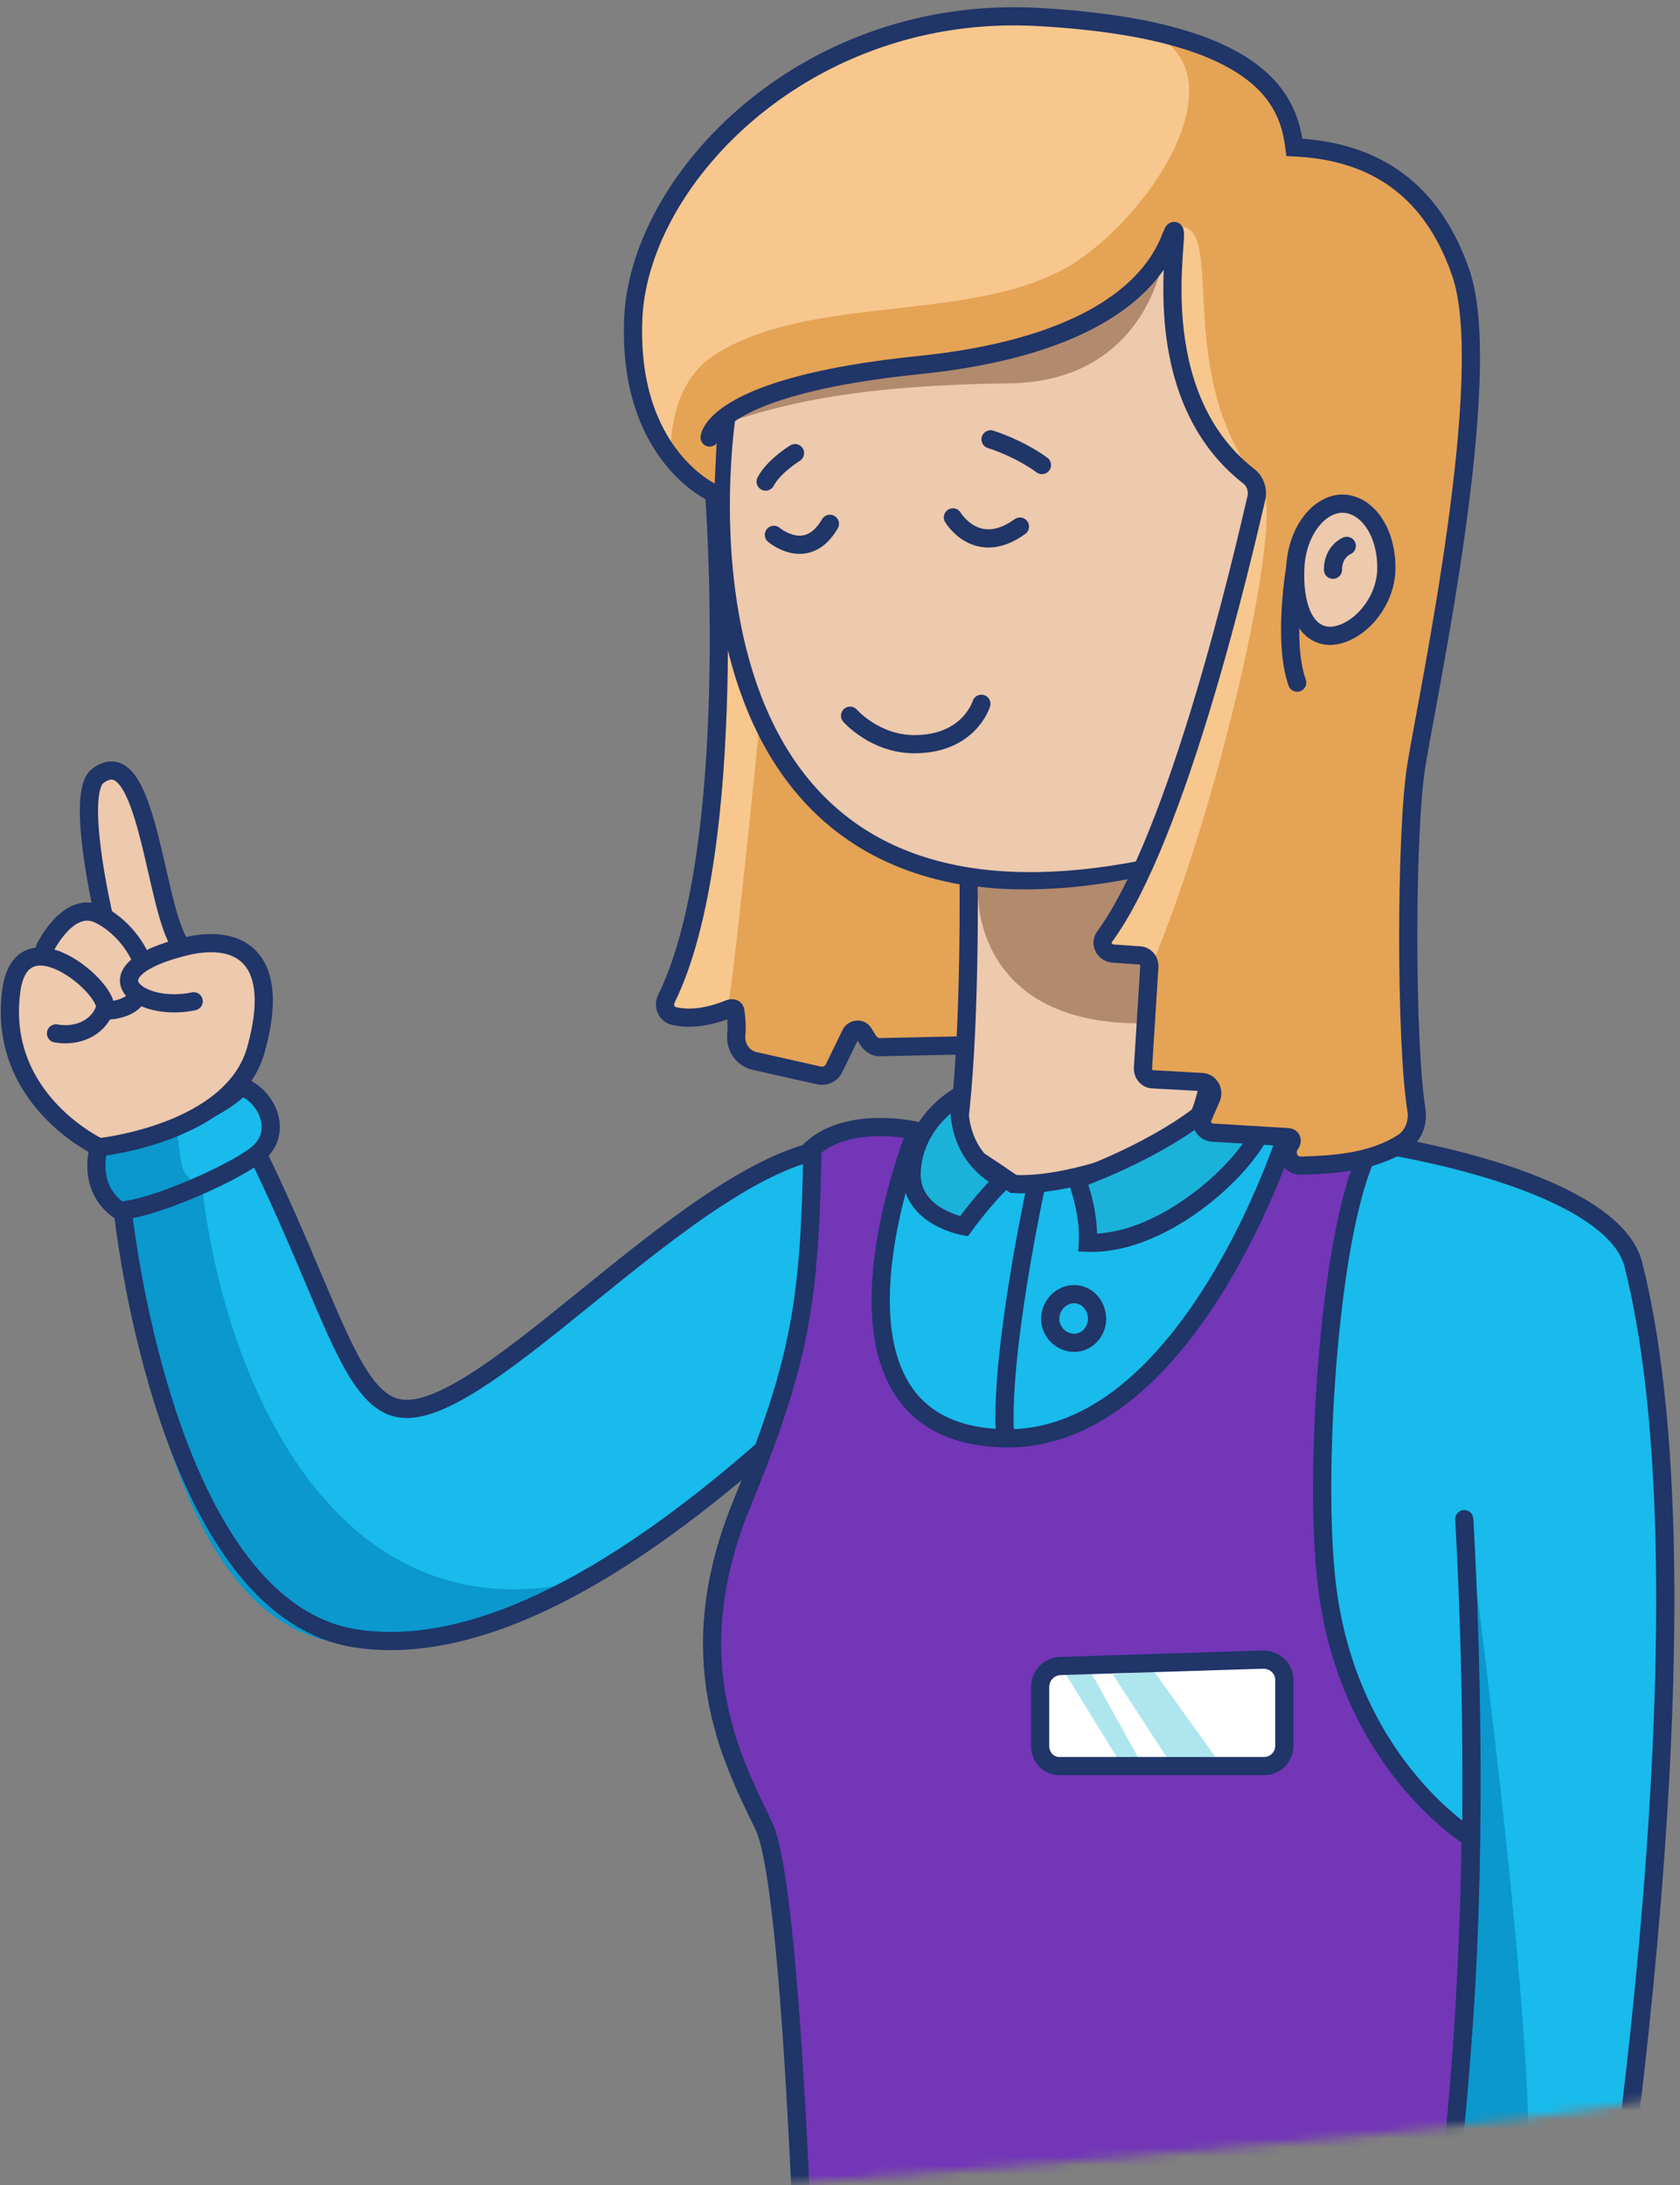 <?xml version="1.0" encoding="UTF-8"?>
<svg width="183px" height="238px" viewBox="0 0 183 238" version="1.1" xmlns="http://www.w3.org/2000/svg" xmlns:xlink="http://www.w3.org/1999/xlink">
    <rect x="0" y="0" width="183" height="238" fill="#808080" stroke="none"/>
    <!-- Generator: Sketch 53.2 (72643) - https://sketchapp.com -->
    <title>seller-active</title>
    <desc>Created with Sketch.</desc>
    <defs>
        <path d="M92.801,247.772 C154.603,243.142 188.646,239.644 194.929,237.277 C204.355,233.727 205.382,73.694 187.816,29.577 C170.251,-14.539 90.895,-2.197 80.651,20.771 C73.821,36.083 71.104,66.289 72.501,111.387 L59.541,126.177 L49.601,125.077 C36.401,95.844 25.051,82.911 15.551,86.277 C1.301,91.327 -7.93,140.251 9.551,161.464 C21.204,175.606 31.771,189.873 41.251,204.263 L77.951,199.666 L92.801,247.772 Z" id="path-1"></path>
    </defs>
    <g id="Page-18" stroke="none" stroke-width="1" fill="none" fill-rule="evenodd">
        <g id="Artboard-4" transform="translate(-373, -267)">
            <g id="seller-active" transform="translate(362.349, 257.374)">
                <mask id="mask-2" fill="white">
                    <use xlink:href="#path-1"></use>
                </mask>
                <g id="Mask"></g>
                <g id="Group" mask="url(#mask-2)">
                    <g transform="translate(11.451, 10.656)">
                        <path d="M12.399,129.921 C12.399,129.921 16.799,174.221 37.999,177.421 C52.499,179.621 69.599,168.421 84.499,154.921 C98.599,142.221 111.799,124.321 91.599,123.921 C76.899,123.521 53.599,152.421 43.499,152.421 C37.499,152.421 35.499,141.421 26.999,123.921 L12.399,129.921 Z" id="Fill-471" stroke="none" fill="#18BBEB" fill-rule="evenodd"></path>
                        <path d="M13.099,131.821 C13.099,131.821 17.199,129.021 21.199,128.021 C23.399,148.221 35.199,178.021 63.199,171.021 C53.199,175.021 49.199,178.021 38.199,178.021 C15.599,178.021 13.099,131.821 13.099,131.821 Z" id="Fill-472" stroke="none" fill="#0A98CD" fill-rule="evenodd"></path>
                        <path d="M9.999,123.821 C9.999,123.821 8.499,128.221 12.199,130.821 C15.799,130.721 25.399,126.421 27.499,124.421 C30.099,121.921 27.999,118.121 25.499,117.321 C20.899,121.821 11.699,122.721 9.999,123.821 Z" id="Fill-473" stroke="none" fill="#18BBEB" fill-rule="evenodd"></path>
                        <path d="M10.199,124.021 C10.199,124.021 15.199,123.021 18.199,121.021 C19.199,125.021 18.199,127.021 21.199,128.021 C18.199,130.021 18.199,129.021 15.199,130.021 C8.299,132.321 10.199,124.021 10.199,124.021 Z" id="Fill-474" stroke="none" fill="#0A98CD" fill-rule="evenodd"></path>
                        <path d="M12.599,131.021 C13.399,137.921 18.799,174.521 37.999,177.421 C52.499,179.621 69.599,168.421 84.499,154.921 C98.599,142.221 111.799,124.321 91.599,123.921 C76.899,123.521 53.599,152.421 43.499,152.421 C37.599,152.421 35.599,141.821 27.399,124.921" id="Stroke-475" stroke="#203568" stroke-width="1.981" fill="none" stroke-linecap="round"></path>
                        <path d="M155.799,255.421 L172.999,255.921 C172.999,255.921 186.899,175.221 177.099,136.621 C174.599,126.721 145.699,121.721 132.199,122.121 C125.699,124.821 112.299,127.921 112.299,127.921 L105.899,123.521 C105.899,123.521 95.499,116.521 89.999,131.121 C83.999,146.921 102.099,208.621 92.599,275.921 C89.399,298.521 109.899,276.821 109.899,276.821 L109.299,271.121 L155.799,255.421 Z" id="Fill-476" stroke="none" fill="#18BBEB" fill-rule="evenodd"></path>
                        <path d="M155.699,255.521 L172.999,255.921 C172.999,255.921 186.899,175.221 177.099,136.621 C174.499,126.821 145.599,121.721 132.199,122.121 C125.699,124.821 112.299,127.921 112.299,127.921 L105.799,123.521" id="Stroke-477" stroke="#203568" stroke-width="1.981" fill="none" stroke-linecap="round"></path>
                        <path d="M159.099,164.821 C159.099,164.821 168.699,235.821 164.799,240.921 C160.899,246.021 160.399,239.021 156.799,239.721 C159.799,207.921 159.099,164.821 159.099,164.821 Z" id="Fill-478" stroke="none" fill="#0A98CD" fill-rule="evenodd"></path>
                        <path d="M158.699,164.421 C158.699,164.421 163.299,238.021 150.299,255.421" id="Stroke-479" stroke="#203568" stroke-width="1.981" fill="none" stroke-linecap="round"></path>
                        <path d="M87.399,123.821 C87.199,140.321 86.199,146.821 79.699,162.821 C72.999,179.421 78.599,190.221 82.199,197.621 C85.799,205.021 87.099,264.021 87.099,269.421 C87.099,274.821 146.299,272.321 152.599,256.221 C158.899,240.221 159.199,198.821 159.199,198.821 C159.199,198.821 145.299,190.421 143.299,170.121 C142.099,157.621 143.899,132.521 148.099,124.021 C145.199,122.821 139.199,122.221 139.199,122.221 C139.199,122.221 128.599,155.621 108.499,155.321 C85.399,155.021 98.799,121.821 98.799,121.821 C98.799,121.821 91.599,120.221 87.399,123.821 Z" id="Fill-480" stroke="none" fill="#7236B7" fill-rule="evenodd"></path>
                        <path d="M77.999,66.221 C77.999,66.221 76.999,99.021 71.099,108.921 C73.699,110.321 77.099,109.621 79.199,108.521 C79.599,109.221 79.599,110.521 79.299,111.621 C79.099,113.021 79.999,114.521 81.499,114.721 L89.599,116.321 L92.499,111.421 L94.199,112.921 L104.299,112.721 C104.299,112.721 104.899,98.221 104.999,94.521 C104.299,93.721 86.199,96.321 77.999,66.221 Z" id="Fill-481" stroke="none" fill="#E5A355" fill-rule="evenodd"></path>
                        <path d="M104.699,93.321 C104.699,93.321 104.999,111.821 103.499,122.421 C103.399,124.221 103.799,123.921 109.599,127.921 C116.099,128.321 128.099,123.821 129.699,120.721 C132.799,114.521 132.199,92.221 132.199,92.221 C132.199,92.221 108.699,94.921 104.699,93.321 Z" id="Fill-482" stroke="none" fill="#EDC9AD" fill-rule="evenodd"></path>
                        <path d="M104.699,93.321 C104.699,93.321 104.999,111.821 103.499,122.421 C103.399,124.221 103.799,123.921 109.599,127.921 C116.099,128.321 128.099,123.821 129.699,120.721 C132.799,114.521 132.199,92.221 132.199,92.221 C132.199,92.221 108.699,94.921 104.699,93.321 Z" id="Stroke-483" stroke="#203568" stroke-width="1.981" fill="none"></path>
                        <path d="M87.699,124.021 C87.399,140.521 86.499,147.021 79.899,163.021 C73.199,179.621 78.799,190.421 82.399,197.821 C85.999,205.221 87.399,264.321 87.399,269.621 C87.399,275.021 146.599,272.621 152.799,256.521 C159.099,240.421 159.399,199.121 159.399,199.121 C159.399,199.121 145.499,190.721 143.599,170.321 C142.399,157.821 144.099,132.721 148.299,124.321 C145.399,123.121 139.399,122.421 139.399,122.421 C139.399,122.421 128.799,155.921 108.699,155.621 C85.599,155.221 98.999,122.121 98.999,122.121 C98.999,122.121 91.799,120.421 87.699,124.021 Z" id="Stroke-484" stroke="#203568" stroke-width="1.981" fill="none" stroke-linecap="round"></path>
                        <path d="M103.699,118.321 C103.699,118.321 98.699,121.021 98.499,126.721 C98.399,131.521 104.199,132.521 104.199,132.521 C104.199,132.521 106.599,129.221 108.499,127.521 C106.199,126.221 103.399,123.821 103.699,118.321 Z" id="Fill-485" stroke="none" fill="#1BB2D9" fill-rule="evenodd"></path>
                        <path d="M103.699,118.321 C103.699,118.321 98.699,121.021 98.499,126.721 C98.399,131.521 104.199,132.521 104.199,132.521 C104.199,132.521 106.599,129.221 108.499,127.521 C106.199,126.221 103.399,123.821 103.699,118.321 Z" id="Stroke-486" stroke="#203568" stroke-width="1.981" fill="none" stroke-linecap="round"></path>
                        <path d="M116.499,127.421 C116.499,127.421 117.899,130.921 117.699,134.321 C125.799,134.621 135.099,126.221 136.899,121.421 C138.399,117.221 134.099,117.421 132.199,118.121 C131.499,119.521 126.099,123.821 116.499,127.421 Z" id="Fill-487" stroke="none" fill="#1BB2D9" fill-rule="evenodd"></path>
                        <path d="M116.499,127.421 C116.499,127.421 117.899,130.921 117.699,134.321 C125.799,134.621 135.099,126.221 136.899,121.421 C138.399,117.221 134.099,117.421 132.199,118.121 C131.499,119.521 126.099,123.821 116.499,127.421 Z" id="Stroke-488" stroke="#203568" stroke-width="1.981" fill="none" stroke-linecap="round"></path>
                        <path d="M77.899,65.021 C77.899,65.021 76.499,95.121 73.999,102.521 C71.499,109.921 71.999,109.121 71.999,109.121 C71.999,109.121 77.899,109.421 78.399,108.821 C78.899,108.221 81.999,77.221 81.999,77.221 C81.999,77.221 77.799,67.421 77.899,65.021 Z" id="Fill-489" stroke="none" fill="#F7C78D" fill-rule="evenodd"></path>
                        <path d="M112.099,127.921 C112.099,127.921 107.999,146.721 108.699,155.621" id="Stroke-490" stroke="#203568" stroke-width="1.981" fill="none" stroke-linecap="round"></path>
                        <path d="M78.399,43.821 C78.399,43.821 68.699,103.421 122.299,93.921 C175.799,84.421 145.299,20.621 132.899,18.121 C120.399,15.621 80.099,13.321 78.399,43.821 Z" id="Fill-491" stroke="none" fill="#EDC9AD" fill-rule="evenodd"></path>
                        <path d="M78.399,43.821 C78.399,43.821 68.699,103.421 122.299,93.921 C175.799,84.421 145.299,20.621 132.899,18.121 C120.399,15.621 80.099,13.321 78.399,43.821 Z" id="Stroke-492" stroke="#203568" stroke-width="1.981" fill="none"></path>
                        <path d="M105.699,95.521 C105.699,95.521 104.699,110.321 123.199,110.421 C141.599,110.621 136.099,91.221 125.999,93.821 C114.099,96.921 105.699,95.521 105.699,95.521 Z" id="Fill-493" stroke="none" fill="#B28A6E" fill-rule="evenodd"></path>
                        <path d="M79.199,44.721 C83.499,43.421 90.999,40.921 109.199,40.721 C121.799,40.521 125.399,30.921 125.999,26.521 C119.999,40.521 79.999,39.521 79.199,44.721 Z" id="Fill-494" stroke="none" fill="#B28A6E" fill-rule="evenodd"></path>
                        <path d="M76.999,52.721 C76.999,52.721 77.199,48.221 77.399,44.621 C88.699,36.321 118.899,41.621 126.599,25.421 C126.699,30.321 125.799,46.521 136.399,51.621 C131.099,80.021 122.899,97.121 118.599,102.521 C121.699,102.921 124.399,103.021 124.399,103.021 L123.499,116.721 L131.099,117.021 L129.699,121.321 L139.499,122.221 C139.499,122.221 139.099,124.821 140.299,126.021 C147.299,127.321 153.699,122.121 153.699,122.121 C153.699,122.121 149.499,106.821 153.499,81.321 C155.199,70.621 172.599,16.621 140.499,14.721 C138.899,6.821 124.399,-2.779 101.499,1.121 C73.299,5.721 56.099,40.721 76.999,52.721 Z" id="Fill-495" stroke="none" fill="#E5A355" fill-rule="evenodd"></path>
                        <path d="M135.799,51.221 C135.799,51.221 128.799,87.721 121.599,97.521 C117.099,103.821 119.699,102.521 119.699,102.521 C119.699,102.521 124.599,104.221 124.899,103.521 C132.699,84.721 140.399,50.021 135.799,51.221 Z" id="Fill-496" stroke="none" fill="#F7C78D" fill-rule="evenodd"></path>
                        <path d="M127.099,23.621 C127.099,23.621 124.599,42.521 135.899,51.021 C126.699,38.521 133.199,22.721 127.099,23.621 Z" id="Fill-497" stroke="none" fill="#F7C78D" fill-rule="evenodd"></path>
                        <path d="M72.299,48.321 C72.299,48.321 71.799,41.121 76.899,37.721 C87.499,30.721 105.999,34.421 116.499,27.421 C125.299,21.521 134.399,6.721 124.299,2.421 C121.599,1.221 100.099,-5.779 80.499,11.421 C59.199,30.121 72.299,48.321 72.299,48.321 Z" id="Fill-498" stroke="none" fill="#F7C78D" fill-rule="evenodd"></path>
                        <path d="M91.799,76.921 C91.799,76.921 94.499,80.021 98.799,80.021 C104.799,80.021 106.099,75.621 106.099,75.621" id="Stroke-499" stroke="#203568" stroke-width="1.981" fill="none" stroke-linecap="round"></path>
                        <path d="M104.299,112.821 L94.999,113.021 C94.499,113.021 94.099,112.721 93.799,112.321 L93.299,111.521 C92.999,110.921 92.199,111.021 91.899,111.521 L89.999,115.421 C89.699,115.921 89.099,116.221 88.499,116.121 L81.399,114.521 C80.099,114.221 79.299,113.021 79.399,111.721 C79.499,110.621 79.399,109.721 79.299,109.121 C79.299,108.821 78.999,108.721 78.699,108.821 C77.699,109.221 75.099,110.221 72.599,109.621 C71.799,109.421 71.399,108.521 71.799,107.721 C79.899,91.221 76.999,52.721 76.999,52.721 C76.999,52.721 67.399,48.621 68.199,33.321 C69.099,18.121 87.199,-0.579 112.299,0.821 C137.399,2.221 139.599,10.421 140.199,15.021 C146.499,15.321 154.499,17.621 158.299,28.621 C162.199,39.621 154.799,74.221 153.499,82.221 C152.299,89.421 152.299,112.621 153.499,119.921 C153.699,121.321 153.099,122.721 151.999,123.421 C148.599,125.621 144.199,125.821 140.999,125.921 C139.699,126.021 138.999,124.521 139.799,123.521 C139.999,123.221 139.899,122.821 139.499,122.821 L131.199,122.321 C130.499,122.221 129.899,121.521 130.199,120.721 L131.199,118.421 C131.399,117.721 130.999,116.921 130.199,116.821 L124.799,116.521 C124.199,116.521 123.699,116.021 123.699,115.321 L124.399,104.221 C124.399,103.521 123.899,103.021 123.299,103.021 L120.399,102.821 C119.499,102.721 118.999,101.721 119.499,101.021 C127.499,90.121 134.499,59.921 136.099,53.021 C136.199,52.221 135.899,51.321 135.199,50.821 C123.599,41.721 127.799,24.121 127.099,24.121 C126.499,24.121 125.599,36.021 99.399,38.721 C76.799,41.021 76.499,46.621 76.499,46.621" id="Stroke-500" stroke="#203568" stroke-width="1.981" fill="none" stroke-linecap="round"></path>
                        <path d="M150.199,61.321 C149.899,65.221 146.599,68.321 143.899,68.221 C141.199,68.021 140.099,64.721 140.299,60.721 C140.499,56.821 142.899,53.721 145.599,53.821 C148.399,54.021 150.399,57.321 150.199,61.321 Z" id="Fill-501" stroke="none" fill="#EDC9AD" fill-rule="evenodd"></path>
                        <path d="M150.199,61.321 C149.899,65.221 146.599,68.321 143.899,68.221 C141.199,68.021 140.099,64.721 140.299,60.721 C140.499,56.821 142.899,53.721 145.599,53.821 C148.399,54.021 150.399,57.321 150.199,61.321 Z" id="Stroke-502" stroke="#203568" stroke-width="1.981" fill="none"></path>
                        <path d="M140.299,60.721 C140.299,60.721 138.899,68.821 140.499,73.321" id="Stroke-503" stroke="#203568" stroke-width="1.981" fill="none" stroke-linecap="round"></path>
                        <path d="M145.899,58.421 C145.899,58.421 144.399,59.021 144.399,61.021" id="Stroke-504" stroke="#203568" stroke-width="1.981" fill="none" stroke-linecap="round"></path>
                        <path d="M118.699,142.621 C118.699,144.021 117.599,145.221 116.199,145.221 C114.799,145.221 113.599,144.021 113.599,142.621 C113.599,141.121 114.799,139.921 116.199,139.921 C117.599,139.921 118.699,141.121 118.699,142.621 Z" id="Stroke-505" stroke="#203568" stroke-width="1.981" fill="none" stroke-linecap="round"></path>
                        <path d="M114.599,191.321 L136.899,191.321 C138.099,191.321 139.099,190.321 139.099,189.121 L139.099,181.921 C139.099,180.721 138.099,179.721 136.799,179.721 L114.599,180.421 C113.399,180.521 112.499,181.521 112.499,182.721 L112.499,189.121 C112.499,190.321 113.399,191.321 114.599,191.321 Z" id="Fill-506" stroke="none" fill="#FFFFFF" fill-rule="evenodd"></path>
                        <polygon id="Fill-507" stroke="none" fill="#ADE6ED" fill-rule="evenodd" points="120.899 190.421 123.199 190.421 118.099 181.221 115.299 181.321"></polygon>
                        <polygon id="Fill-508" stroke="none" fill="#ADE6ED" fill-rule="evenodd" points="126.399 190.521 131.599 190.321 124.899 181.021 120.399 181.321"></polygon>
                        <path d="M114.599,191.321 L136.899,191.321 C138.099,191.321 139.099,190.321 139.099,189.121 L139.099,181.921 C139.099,180.721 138.099,179.721 136.799,179.721 L114.599,180.421 C113.399,180.521 112.499,181.521 112.499,182.721 L112.499,189.121 C112.499,190.321 113.399,191.321 114.599,191.321 Z" id="Stroke-509" stroke="#203568" stroke-width="1.981" fill="none" stroke-linecap="round"></path>
                        <path d="M85.799,48.321 C85.799,48.321 83.499,49.721 82.599,51.421" id="Stroke-510" stroke="#203568" stroke-width="1.981" fill="none" stroke-linecap="round"></path>
                        <path d="M112.699,49.621 C110.099,47.721 107.099,46.821 107.099,46.821" id="Stroke-511" stroke="#203568" stroke-width="1.981" fill="none" stroke-linecap="round"></path>
                        <path d="M102.999,55.321 C102.999,55.321 105.599,59.721 110.299,56.321" id="Stroke-512" stroke="#203568" stroke-width="1.981" fill="none" stroke-linecap="round"></path>
                        <path d="M83.499,57.221 C83.499,57.221 87.099,60.321 89.599,56.021" id="Stroke-513" stroke="#203568" stroke-width="1.981" fill="none" stroke-linecap="round"></path>
                        <path d="M9.999,123.821 C9.999,123.821 8.499,128.221 12.199,130.821 C15.799,130.721 25.399,126.421 27.499,124.421 C30.099,121.921 27.999,118.121 25.499,117.321 C20.899,121.821 11.699,122.721 9.999,123.821 Z" id="Stroke-514" stroke="#203568" stroke-width="1.981" fill="none" stroke-linecap="round"></path>
                        <path d="M1.199,104.521 C2.099,102.321 2.199,103.321 4.499,102.621 C4.299,100.921 7.199,98.021 9.599,97.821 C10.399,95.321 7.199,85.021 10.399,83.321 C14.499,81.021 17.599,101.421 17.899,101.921 C18.099,102.421 27.099,97.621 27.999,106.621 C28.899,115.621 20.099,123.021 10.899,123.921 C10.899,123.921 -4.301,117.821 1.199,104.521 Z" id="Fill-515" stroke="none" fill="#EDC9AD" fill-rule="evenodd"></path>
                        <path d="M13.999,107.721 C13.199,108.921 11.099,109.021 11.099,109.021" id="Stroke-516" stroke="#203568" stroke-width="1.981" fill="none" stroke-linecap="round"></path>
                        <path d="M4.099,102.221 C4.099,102.221 6.599,97.021 9.899,98.521 C11.899,99.421 13.799,101.521 14.599,103.521" id="Stroke-517" stroke="#203568" stroke-width="1.981" fill="none" stroke-linecap="round"></path>
                        <path d="M10.499,98.721 C10.499,98.721 7.399,85.521 9.799,83.521 C15.299,79.221 15.999,98.021 18.899,101.921" id="Stroke-518" stroke="#203568" stroke-width="1.981" fill="none" stroke-linecap="round"></path>
                        <path d="M5.299,111.521 C7.499,111.921 9.799,111.021 10.599,108.921 C11.499,106.921 1.399,98.121 0.399,107.121 C-1.001,118.821 9.999,123.921 9.999,123.921 C9.999,123.921 24.599,122.421 27.099,113.221 C29.799,103.521 25.599,100.621 19.499,102.021 C8.399,104.721 14.299,109.321 20.299,108.021" id="Stroke-519" stroke="#203568" stroke-width="1.981" fill="none" stroke-linecap="round"></path>
                    </g>
                </g>
            </g>
        </g>
    </g>
</svg>